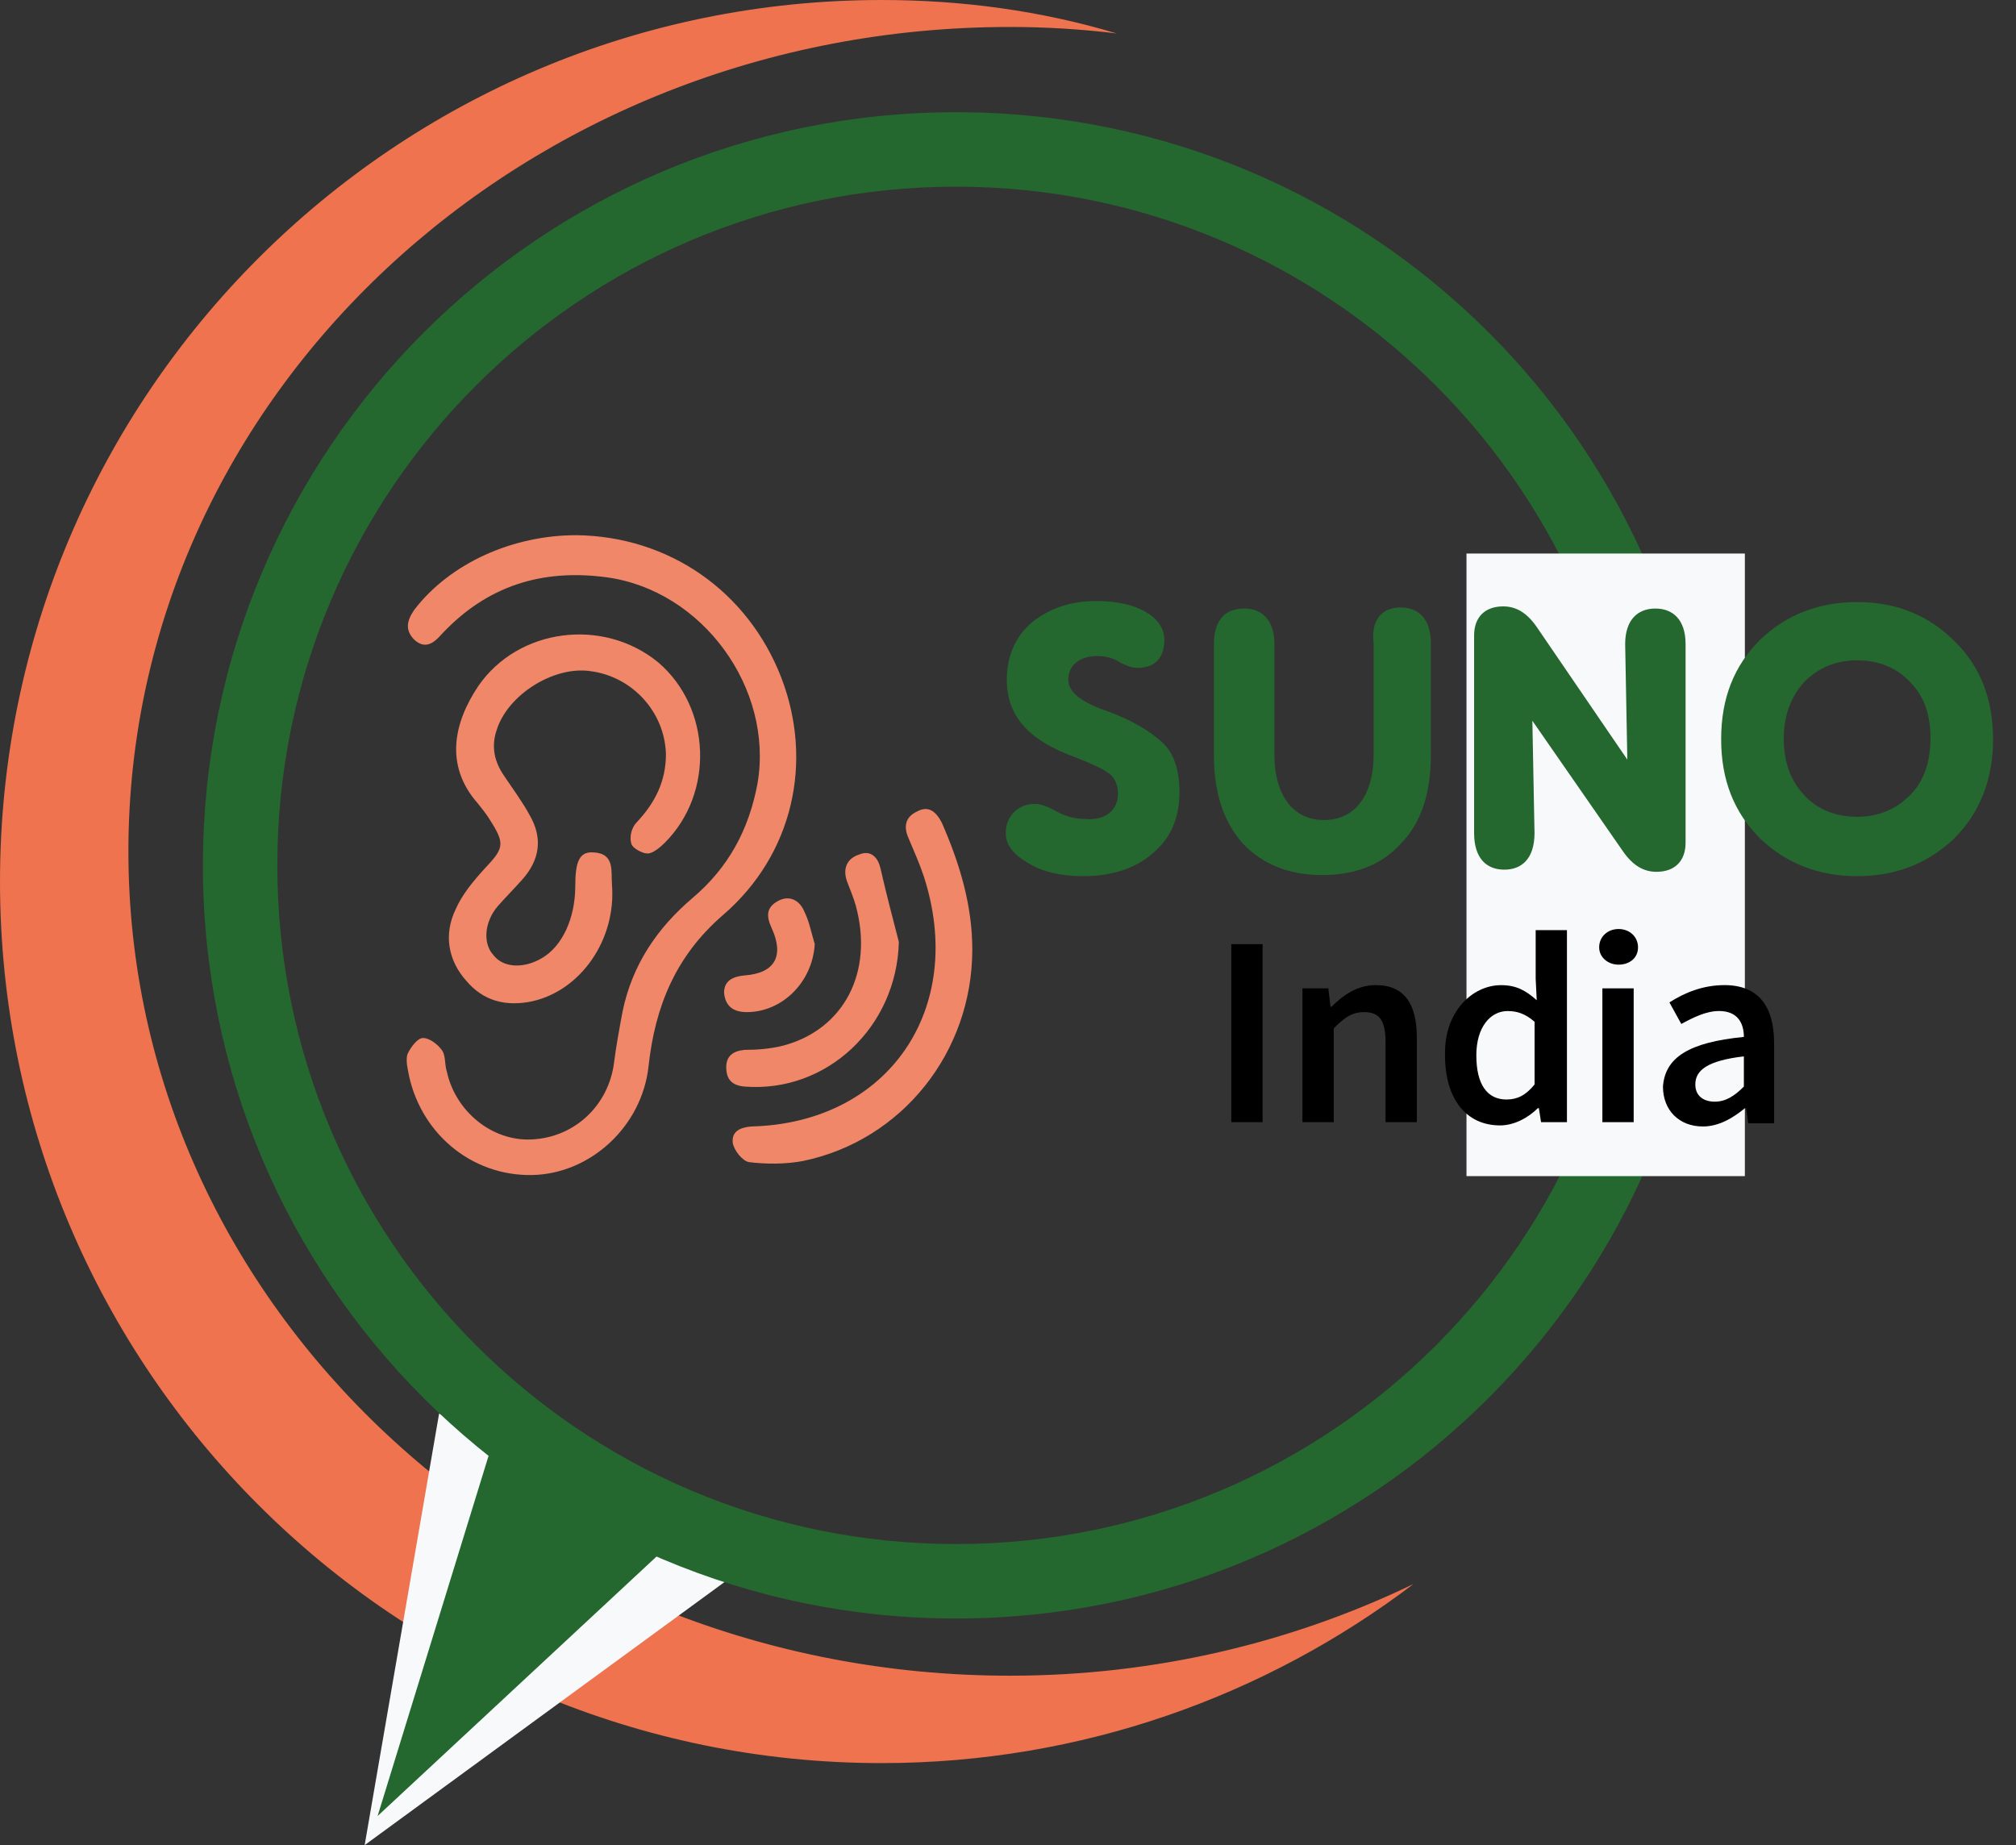 <svg width="59" height="54" viewBox="0 0 59 54" fill="none" xmlns="http://www.w3.org/2000/svg">
<rect x="0" y="0" width="59" height="54" fill="#333333" stroke="none"/>
<g clip-path="url(#clip0)">
<path fill-rule="evenodd" clip-rule="evenodd" d="M16.865 15.663C19.581 15.695 21.886 17.305 22.865 19.831C23.812 22.295 23.212 25.011 21.16 26.779C19.77 27.979 19.17 29.463 18.981 31.2C18.791 32.968 17.276 34.358 15.57 34.389C13.77 34.421 12.255 33.126 11.939 31.326C11.907 31.168 11.876 30.947 11.939 30.821C12.034 30.631 12.223 30.379 12.381 30.379C12.57 30.379 12.823 30.568 12.949 30.758C13.044 30.916 13.012 31.168 13.076 31.358C13.328 32.526 14.402 33.41 15.57 33.347C16.834 33.284 17.812 32.337 17.97 31.105C18.034 30.6 18.128 30.095 18.223 29.589C18.507 28.232 19.233 27.158 20.276 26.274C21.318 25.389 21.918 24.284 22.17 22.926C22.644 20.147 20.56 17.274 17.749 16.895C15.855 16.642 14.244 17.147 12.918 18.568C12.697 18.821 12.444 19.011 12.128 18.726C11.844 18.442 11.907 18.158 12.128 17.842C13.17 16.484 15.002 15.663 16.865 15.663Z" fill="#F18769"/>
<path fill-rule="evenodd" clip-rule="evenodd" d="M16.836 25.926C16.836 25.2 16.963 24.916 17.373 24.947C18.005 24.979 17.878 25.516 17.91 25.895C18.036 27.505 16.994 28.989 15.573 29.305C14.815 29.463 14.152 29.305 13.647 28.705C13.11 28.105 12.984 27.347 13.331 26.621C13.521 26.179 13.868 25.768 14.184 25.421C14.752 24.821 14.784 24.695 14.341 24C14.247 23.842 14.12 23.684 13.994 23.526C12.984 22.389 13.299 21.126 13.994 20.084C15.163 18.379 17.657 18.063 19.268 19.389C20.815 20.716 20.91 23.21 19.457 24.663C19.331 24.789 19.11 24.979 18.952 24.979C18.794 24.979 18.51 24.821 18.478 24.695C18.415 24.505 18.478 24.221 18.636 24.063C19.173 23.494 19.489 22.863 19.489 22.073C19.457 20.842 18.51 19.8 17.278 19.642C16.205 19.484 14.847 20.337 14.531 21.379C14.373 21.852 14.468 22.294 14.752 22.705C15.005 23.084 15.289 23.463 15.51 23.873C15.889 24.537 15.794 25.168 15.289 25.737C15.036 26.021 14.784 26.273 14.563 26.526C14.184 26.968 14.12 27.6 14.436 27.947C14.72 28.326 15.32 28.358 15.857 28.042C16.457 27.695 16.836 26.873 16.836 25.926Z" fill="#F18769"/>
<path fill-rule="evenodd" clip-rule="evenodd" d="M28.455 27.79C28.455 30.79 26.402 33.379 23.497 33.979C22.992 34.074 22.423 34.074 21.918 34.011C21.729 33.979 21.476 33.663 21.444 33.442C21.413 33.126 21.634 33 21.981 32.968C25.992 32.874 28.297 29.526 27.034 25.642C26.908 25.263 26.75 24.916 26.592 24.537C26.434 24.189 26.497 23.905 26.844 23.747C27.192 23.558 27.413 23.779 27.571 24.095C28.108 25.326 28.455 26.526 28.455 27.79Z" fill="#F18769"/>
<path fill-rule="evenodd" clip-rule="evenodd" d="M26.306 27.569C26.243 30.063 24.191 31.989 21.791 31.8C21.412 31.768 21.254 31.579 21.254 31.232C21.254 30.916 21.443 30.758 21.791 30.726C22.17 30.726 22.549 30.695 22.928 30.6C24.696 30.126 25.58 28.453 25.043 26.495C24.98 26.274 24.886 26.053 24.791 25.8C24.664 25.453 24.759 25.137 25.138 25.011C25.517 24.853 25.706 25.137 25.77 25.421C25.928 26.116 26.117 26.842 26.306 27.569Z" fill="#F18769"/>
<path fill-rule="evenodd" clip-rule="evenodd" d="M23.844 27.631C23.781 28.737 22.897 29.621 21.855 29.621C21.444 29.621 21.223 29.431 21.191 29.052C21.191 28.705 21.444 28.579 21.791 28.547C22.676 28.484 22.96 27.979 22.581 27.158C22.423 26.81 22.423 26.558 22.77 26.368C23.118 26.179 23.402 26.368 23.528 26.652C23.686 26.968 23.749 27.316 23.844 27.631Z" fill="#F18769"/>
<path d="M29.558 49.042C15.316 49.042 3.758 38.242 3.758 24.916C3.758 11.589 15.316 0.789 29.558 0.789C30.6 0.789 31.642 0.853 32.684 0.979C30.474 0.316 28.168 0 25.8 0C11.558 0 0 11.558 0 25.8C0 40.042 11.558 51.6 25.8 51.6C31.642 51.6 37.042 49.642 41.368 46.358C37.832 48.063 33.821 49.042 29.558 49.042Z" fill="#EE734E"/>
<path d="M12.851 41.369L21.472 46.105L10.672 54L12.851 41.369Z" fill="#F8F9FA"/>
<path d="M27.98 3.284C15.79 3.284 5.938 13.168 5.938 25.326C5.938 37.516 15.822 47.368 27.98 47.368C40.169 47.368 50.022 37.484 50.022 25.326C50.022 13.137 40.169 3.284 27.98 3.284ZM27.98 45.189C16.99 45.189 8.116 36.284 8.116 25.326C8.116 14.337 17.022 5.463 27.98 5.463C38.938 5.463 47.843 14.368 47.843 25.326C47.843 36.316 38.938 45.189 27.98 45.189Z" fill="#246830"/>
<path d="M14.651 41.463L11.051 53.148L20.556 44.306L14.651 41.463Z" fill="#246830"/>
<path d="M51.065 16.2H42.918V34.421H51.065V16.2Z" fill="#F8F9FA"/>
<path d="M36.035 27.632H36.951V32.842H36.035V27.632Z" fill="black"/>
<path d="M38.117 28.926H38.875L38.938 29.463H38.97C39.317 29.116 39.728 28.831 40.265 28.831C41.117 28.831 41.465 29.4 41.465 30.379V32.842H40.549V30.505C40.549 29.842 40.359 29.621 39.917 29.621C39.57 29.621 39.349 29.779 39.033 30.095V32.842H38.117V28.926Z" fill="black"/>
<path d="M43.932 28.832C44.374 28.832 44.658 28.99 44.974 29.274L44.943 28.642V27.221H45.858V32.842H45.1L45.037 32.432H45.006C44.721 32.716 44.311 32.937 43.901 32.937C42.922 32.937 42.29 32.179 42.29 30.884C42.258 29.621 43.079 28.832 43.932 28.832ZM44.09 32.179C44.406 32.179 44.658 32.053 44.911 31.737V29.905C44.627 29.653 44.374 29.59 44.121 29.59C43.616 29.59 43.206 30.063 43.206 30.884C43.206 31.737 43.522 32.179 44.09 32.179Z" fill="black"/>
<path d="M46.801 27.726C46.801 27.41 47.053 27.189 47.369 27.189C47.685 27.189 47.938 27.41 47.938 27.726C47.938 28.042 47.685 28.232 47.369 28.232C47.053 28.232 46.801 28.011 46.801 27.726ZM46.895 28.926H47.811V32.842H46.895V28.926Z" fill="black"/>
<path d="M51.036 30.347C51.036 29.937 50.847 29.589 50.31 29.589C49.931 29.589 49.552 29.779 49.205 29.968L48.857 29.337C49.3 29.053 49.836 28.831 50.468 28.831C51.447 28.831 51.921 29.431 51.921 30.537V32.874H51.163L51.099 32.432H51.068C50.721 32.716 50.31 32.968 49.836 32.968C49.142 32.968 48.668 32.495 48.668 31.8C48.731 30.947 49.426 30.505 51.036 30.347ZM50.184 32.242C50.499 32.242 50.752 32.084 51.036 31.8V30.916C49.963 31.042 49.615 31.326 49.615 31.737C49.615 32.084 49.868 32.242 50.184 32.242Z" fill="black"/>
<path d="M32.718 23.242C32.718 22.958 32.623 22.768 32.465 22.642C32.307 22.516 31.96 22.358 31.486 22.168C30.16 21.695 29.465 21 29.465 19.895C29.465 19.2 29.718 18.631 30.192 18.221C30.697 17.81 31.328 17.589 32.086 17.589C33.286 17.589 34.076 18.063 34.076 18.726C34.076 19.263 33.791 19.547 33.286 19.547C33.128 19.547 32.97 19.484 32.781 19.389C32.592 19.263 32.37 19.2 32.118 19.2C31.613 19.2 31.265 19.453 31.265 19.895C31.265 20.242 31.613 20.526 32.307 20.779C33.128 21.063 33.665 21.41 34.013 21.726C34.36 22.042 34.518 22.547 34.518 23.179C34.518 23.937 34.265 24.537 33.728 24.979C33.223 25.421 32.528 25.642 31.707 25.642C31.044 25.642 30.507 25.516 30.097 25.263C29.655 25.01 29.434 24.726 29.434 24.379C29.434 23.905 29.781 23.526 30.286 23.526C30.444 23.526 30.634 23.589 30.918 23.747C31.202 23.905 31.486 23.968 31.739 23.968C32.37 24.032 32.718 23.684 32.718 23.242Z" fill="#246830"/>
<path d="M40.99 17.779C41.496 17.779 41.875 18.095 41.875 18.821V22.105C41.875 23.21 41.59 24.095 40.99 24.695C40.422 25.326 39.633 25.61 38.685 25.61C37.738 25.61 36.948 25.295 36.38 24.695C35.812 24.063 35.527 23.21 35.527 22.105V18.852C35.527 18.126 35.875 17.81 36.412 17.81C36.917 17.81 37.296 18.126 37.296 18.852V22.073C37.296 23.305 37.864 24 38.748 24C39.633 24 40.201 23.305 40.201 22.073V18.852C40.106 18.095 40.485 17.779 40.99 17.779Z" fill="#246830"/>
<path d="M44.846 21.094L44.909 24.379C44.909 25.137 44.53 25.452 44.025 25.452C43.52 25.452 43.141 25.137 43.141 24.379V18.6C43.141 18.063 43.456 17.747 43.993 17.747C44.372 17.747 44.688 17.936 44.972 18.347L47.625 22.231L47.562 18.852C47.562 18.126 47.941 17.81 48.446 17.81C48.951 17.81 49.33 18.126 49.33 18.852V24.663C49.33 25.2 49.014 25.515 48.477 25.515C48.099 25.515 47.783 25.326 47.498 24.916L44.846 21.094Z" fill="#246830"/>
<path d="M54.35 25.642C53.213 25.642 52.266 25.263 51.508 24.537C50.75 23.779 50.371 22.832 50.371 21.632C50.371 20.432 50.75 19.484 51.508 18.726C52.266 18 53.213 17.621 54.35 17.621C55.487 17.621 56.434 18 57.192 18.758C57.95 19.484 58.329 20.463 58.329 21.632C58.329 22.8 57.95 23.779 57.192 24.537C56.434 25.263 55.487 25.642 54.35 25.642ZM54.35 23.905C54.982 23.905 55.487 23.684 55.897 23.274C56.308 22.863 56.497 22.295 56.497 21.6C56.497 20.905 56.308 20.369 55.897 19.958C55.519 19.547 54.982 19.326 54.35 19.326C53.718 19.326 53.213 19.547 52.803 19.958C52.424 20.369 52.203 20.937 52.203 21.6C52.203 22.295 52.392 22.832 52.803 23.274C53.182 23.684 53.718 23.905 54.35 23.905Z" fill="#246830"/>
</g>
<defs>
<clipPath id="clip0">
<rect width="58.326" height="54" fill="white"/>
</clipPath>
</defs>
</svg>
